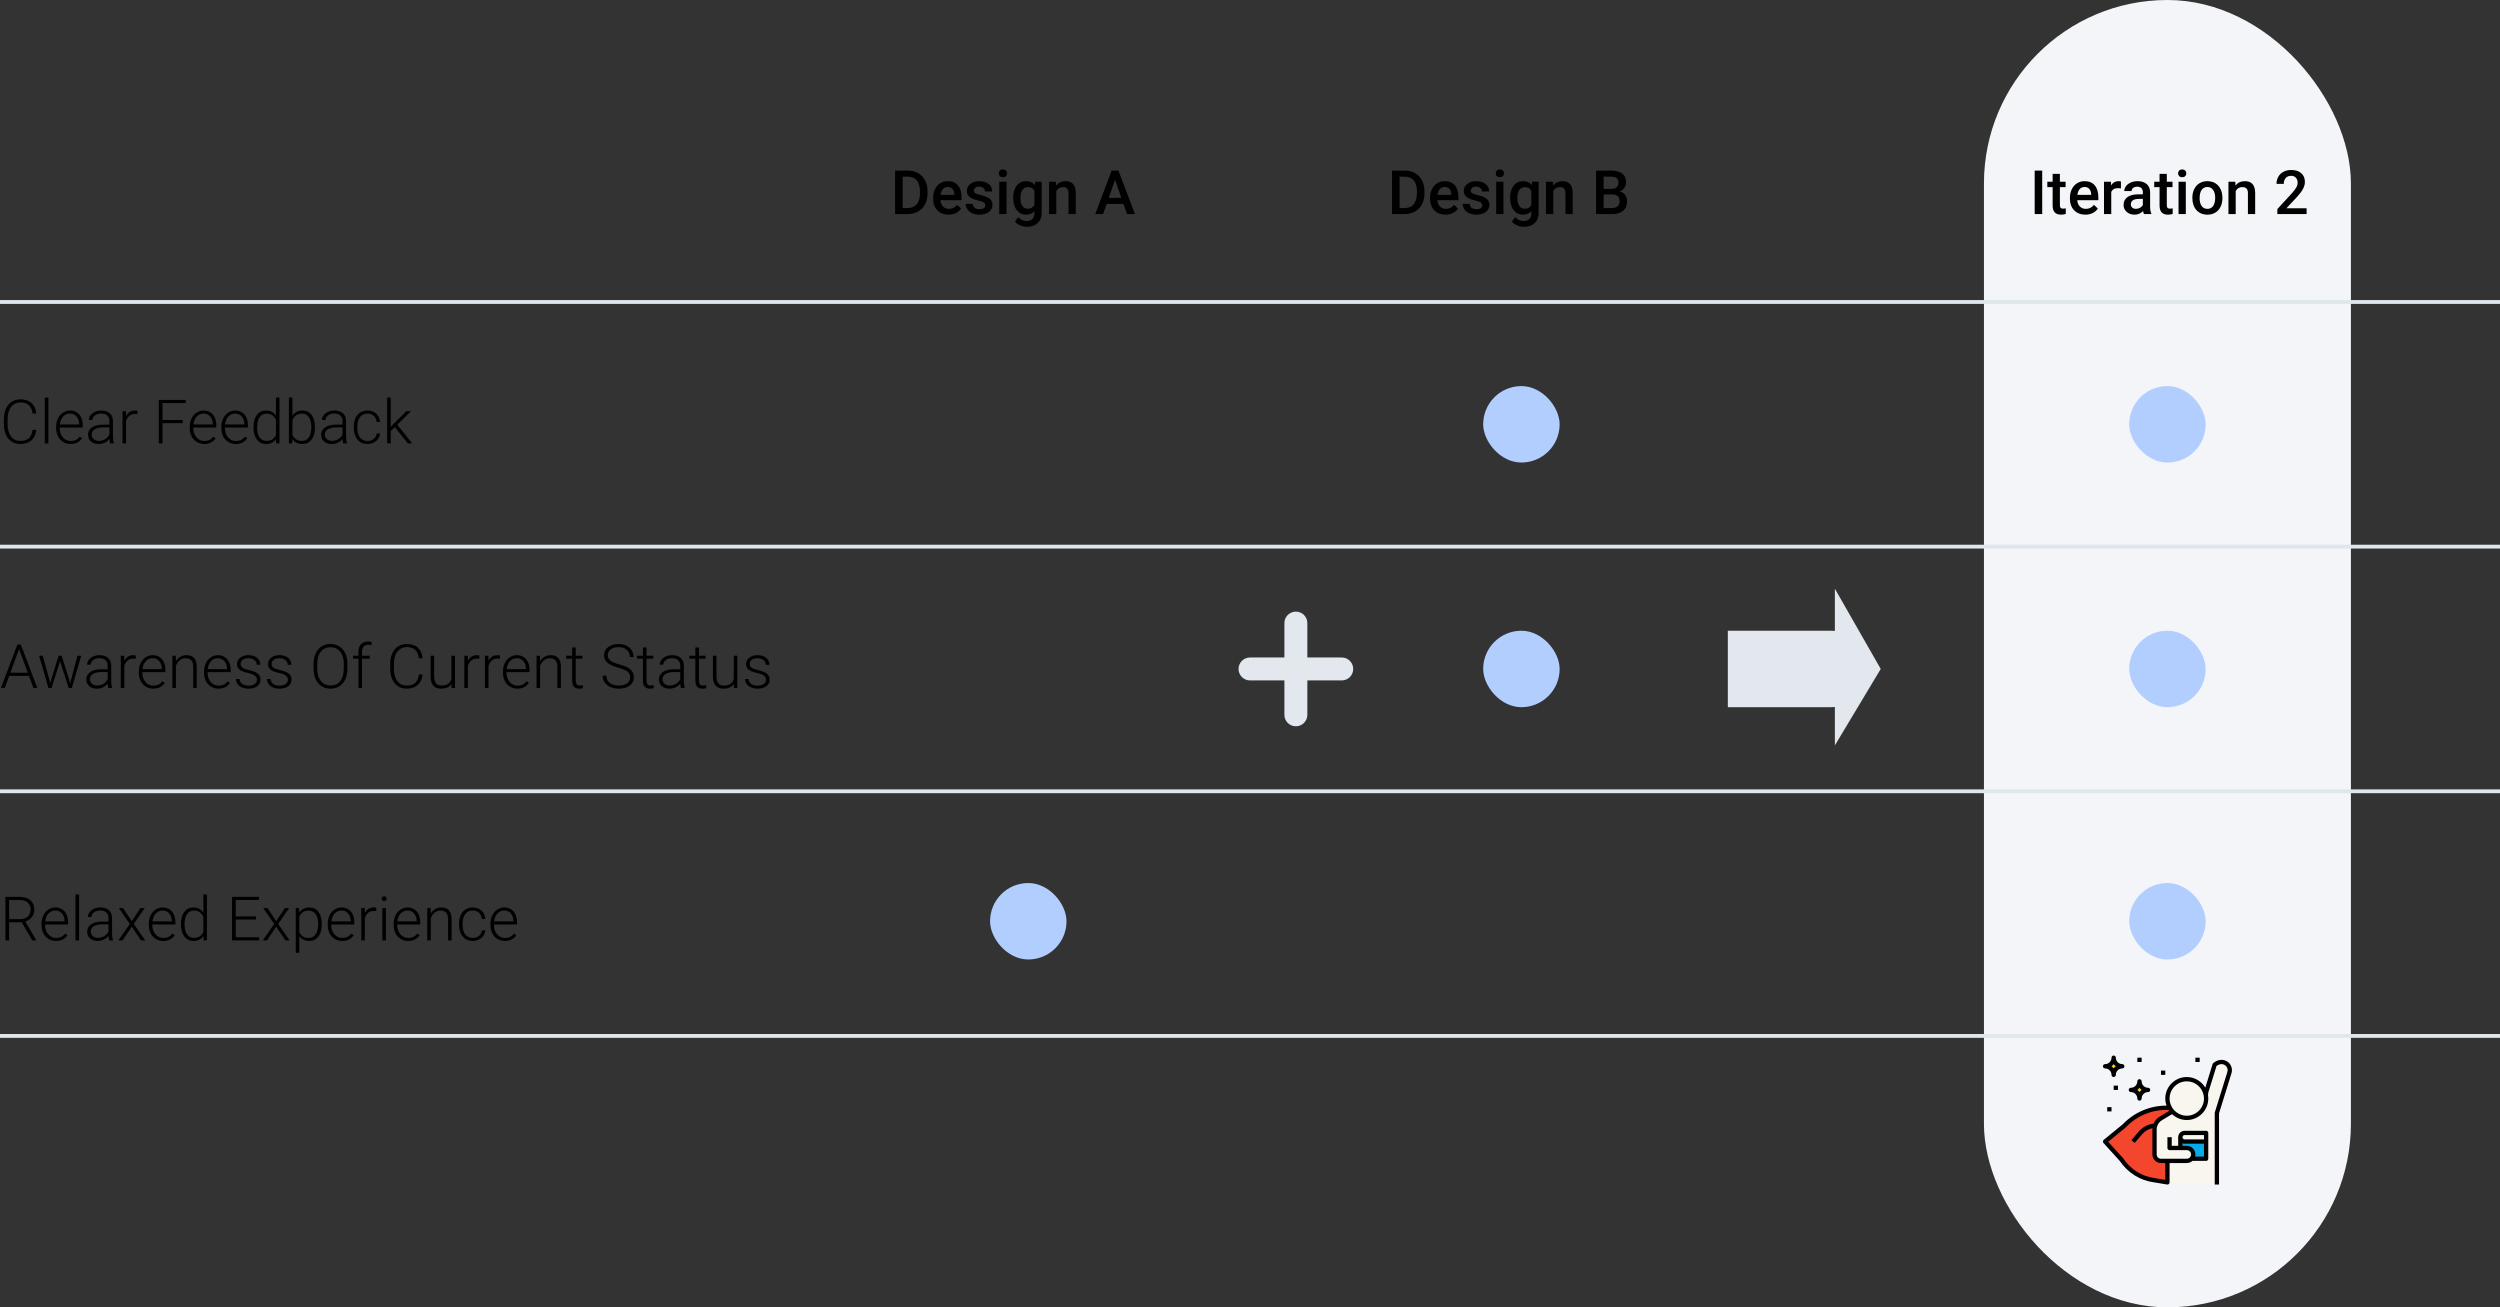 <svg width="654" height="342" viewBox="0 0 654 342" fill="none" xmlns="http://www.w3.org/2000/svg">
<rect x="0" y="0" width="654" height="342" fill="#333333" stroke="none"/>
<rect x="519" width="96" height="342" rx="48" fill="#F3F5F8"/>
<path d="M9.492 112.453C9.362 113.651 8.932 114.568 8.203 115.203C7.479 115.839 6.513 116.156 5.305 116.156C4.461 116.156 3.714 115.945 3.062 115.523C2.417 115.102 1.917 114.505 1.562 113.734C1.208 112.958 1.029 112.073 1.023 111.078V109.602C1.023 108.591 1.201 107.695 1.555 106.914C1.909 106.133 2.417 105.531 3.078 105.109C3.745 104.682 4.51 104.469 5.375 104.469C6.594 104.469 7.555 104.799 8.258 105.461C8.966 106.117 9.378 107.026 9.492 108.188H8.523C8.284 106.255 7.234 105.289 5.375 105.289C4.344 105.289 3.521 105.674 2.906 106.445C2.297 107.216 1.992 108.281 1.992 109.641V111.031C1.992 112.344 2.289 113.391 2.883 114.172C3.482 114.953 4.289 115.344 5.305 115.344C6.31 115.344 7.068 115.104 7.578 114.625C8.089 114.141 8.404 113.417 8.523 112.453H9.492ZM12.656 116H11.719V104H12.656V116ZM18.477 116.156C17.758 116.156 17.107 115.979 16.523 115.625C15.945 115.271 15.495 114.779 15.172 114.148C14.849 113.513 14.688 112.802 14.688 112.016V111.68C14.688 110.867 14.844 110.135 15.156 109.484C15.474 108.833 15.914 108.323 16.477 107.953C17.039 107.578 17.648 107.391 18.305 107.391C19.331 107.391 20.143 107.742 20.742 108.445C21.346 109.143 21.648 110.099 21.648 111.312V111.836H15.617V112.016C15.617 112.974 15.891 113.773 16.438 114.414C16.99 115.049 17.682 115.367 18.516 115.367C19.016 115.367 19.456 115.276 19.836 115.094C20.221 114.911 20.57 114.62 20.883 114.219L21.469 114.664C20.781 115.659 19.784 116.156 18.477 116.156ZM18.305 108.188C17.602 108.188 17.008 108.445 16.523 108.961C16.044 109.477 15.753 110.169 15.648 111.039H20.719V110.938C20.693 110.125 20.461 109.464 20.023 108.953C19.586 108.443 19.013 108.188 18.305 108.188ZM28.805 116C28.711 115.734 28.651 115.341 28.625 114.82C28.297 115.247 27.878 115.578 27.367 115.812C26.862 116.042 26.326 116.156 25.758 116.156C24.945 116.156 24.287 115.93 23.781 115.477C23.281 115.023 23.031 114.451 23.031 113.758C23.031 112.935 23.372 112.284 24.055 111.805C24.742 111.326 25.698 111.086 26.922 111.086H28.617V110.125C28.617 109.521 28.43 109.047 28.055 108.703C27.685 108.354 27.143 108.18 26.43 108.18C25.779 108.18 25.24 108.346 24.812 108.68C24.385 109.013 24.172 109.414 24.172 109.883L23.234 109.875C23.234 109.203 23.547 108.622 24.172 108.133C24.797 107.638 25.565 107.391 26.477 107.391C27.419 107.391 28.162 107.628 28.703 108.102C29.25 108.57 29.531 109.227 29.547 110.07V114.07C29.547 114.888 29.633 115.5 29.805 115.906V116H28.805ZM25.867 115.328C26.492 115.328 27.049 115.177 27.539 114.875C28.034 114.573 28.393 114.169 28.617 113.664V111.805H26.945C26.013 111.815 25.284 111.987 24.758 112.32C24.232 112.648 23.969 113.102 23.969 113.68C23.969 114.154 24.143 114.547 24.492 114.859C24.846 115.172 25.305 115.328 25.867 115.328ZM35.953 108.344C35.755 108.307 35.544 108.289 35.32 108.289C34.737 108.289 34.242 108.453 33.836 108.781C33.435 109.104 33.148 109.576 32.977 110.195V116H32.047V107.547H32.961L32.977 108.891C33.471 107.891 34.266 107.391 35.359 107.391C35.62 107.391 35.825 107.424 35.977 107.492L35.953 108.344ZM47.812 110.688H42.508V116H41.547V104.625H48.594V105.445H42.508V109.867H47.812V110.688ZM53.43 116.156C52.711 116.156 52.06 115.979 51.477 115.625C50.898 115.271 50.448 114.779 50.125 114.148C49.802 113.513 49.641 112.802 49.641 112.016V111.68C49.641 110.867 49.797 110.135 50.109 109.484C50.427 108.833 50.867 108.323 51.43 107.953C51.992 107.578 52.602 107.391 53.258 107.391C54.284 107.391 55.096 107.742 55.695 108.445C56.3 109.143 56.602 110.099 56.602 111.312V111.836H50.57V112.016C50.57 112.974 50.844 113.773 51.391 114.414C51.943 115.049 52.635 115.367 53.469 115.367C53.969 115.367 54.409 115.276 54.789 115.094C55.175 114.911 55.523 114.62 55.836 114.219L56.422 114.664C55.734 115.659 54.737 116.156 53.43 116.156ZM53.258 108.188C52.555 108.188 51.961 108.445 51.477 108.961C50.997 109.477 50.706 110.169 50.602 111.039H55.672V110.938C55.646 110.125 55.414 109.464 54.977 108.953C54.539 108.443 53.966 108.188 53.258 108.188ZM61.695 116.156C60.977 116.156 60.325 115.979 59.742 115.625C59.164 115.271 58.714 114.779 58.391 114.148C58.068 113.513 57.906 112.802 57.906 112.016V111.68C57.906 110.867 58.062 110.135 58.375 109.484C58.693 108.833 59.133 108.323 59.695 107.953C60.258 107.578 60.867 107.391 61.523 107.391C62.55 107.391 63.362 107.742 63.961 108.445C64.565 109.143 64.867 110.099 64.867 111.312V111.836H58.836V112.016C58.836 112.974 59.109 113.773 59.656 114.414C60.208 115.049 60.901 115.367 61.734 115.367C62.234 115.367 62.675 115.276 63.055 115.094C63.44 114.911 63.789 114.62 64.102 114.219L64.688 114.664C64 115.659 63.003 116.156 61.695 116.156ZM61.523 108.188C60.82 108.188 60.227 108.445 59.742 108.961C59.263 109.477 58.971 110.169 58.867 111.039H63.938V110.938C63.911 110.125 63.68 109.464 63.242 108.953C62.805 108.443 62.232 108.188 61.523 108.188ZM66.312 111.695C66.312 110.383 66.604 109.339 67.188 108.562C67.776 107.781 68.573 107.391 69.578 107.391C70.719 107.391 71.588 107.841 72.188 108.742V104H73.117V116H72.242L72.203 114.875C71.604 115.729 70.724 116.156 69.562 116.156C68.588 116.156 67.802 115.766 67.203 114.984C66.609 114.198 66.312 113.138 66.312 111.805V111.695ZM67.258 111.859C67.258 112.938 67.474 113.789 67.906 114.414C68.338 115.034 68.948 115.344 69.734 115.344C70.885 115.344 71.703 114.836 72.188 113.82V109.852C71.703 108.753 70.891 108.203 69.75 108.203C68.963 108.203 68.352 108.513 67.914 109.133C67.477 109.747 67.258 110.656 67.258 111.859ZM82.383 111.859C82.383 113.177 82.091 114.224 81.508 115C80.924 115.771 80.141 116.156 79.156 116.156C77.979 116.156 77.088 115.719 76.484 114.844L76.445 116H75.57V104H76.5V108.773C77.094 107.852 77.974 107.391 79.141 107.391C80.141 107.391 80.93 107.773 81.508 108.539C82.091 109.299 82.383 110.359 82.383 111.719V111.859ZM81.445 111.695C81.445 110.581 81.229 109.721 80.797 109.117C80.365 108.508 79.755 108.203 78.969 108.203C78.37 108.203 77.862 108.352 77.445 108.648C77.029 108.94 76.713 109.37 76.5 109.938V113.75C76.969 114.812 77.797 115.344 78.984 115.344C79.755 115.344 80.357 115.039 80.789 114.43C81.227 113.82 81.445 112.909 81.445 111.695ZM89.789 116C89.695 115.734 89.635 115.341 89.609 114.82C89.281 115.247 88.862 115.578 88.352 115.812C87.846 116.042 87.31 116.156 86.742 116.156C85.93 116.156 85.271 115.93 84.766 115.477C84.266 115.023 84.016 114.451 84.016 113.758C84.016 112.935 84.357 112.284 85.039 111.805C85.727 111.326 86.682 111.086 87.906 111.086H89.602V110.125C89.602 109.521 89.414 109.047 89.039 108.703C88.669 108.354 88.128 108.18 87.414 108.18C86.763 108.18 86.224 108.346 85.797 108.68C85.37 109.013 85.156 109.414 85.156 109.883L84.219 109.875C84.219 109.203 84.531 108.622 85.156 108.133C85.781 107.638 86.549 107.391 87.461 107.391C88.404 107.391 89.146 107.628 89.688 108.102C90.234 108.57 90.516 109.227 90.531 110.07V114.07C90.531 114.888 90.617 115.5 90.789 115.906V116H89.789ZM86.852 115.328C87.477 115.328 88.034 115.177 88.523 114.875C89.018 114.573 89.378 114.169 89.602 113.664V111.805H87.93C86.997 111.815 86.268 111.987 85.742 112.32C85.216 112.648 84.953 113.102 84.953 113.68C84.953 114.154 85.128 114.547 85.477 114.859C85.831 115.172 86.289 115.328 86.852 115.328ZM96.156 115.367C96.807 115.367 97.352 115.185 97.789 114.82C98.232 114.451 98.471 113.974 98.508 113.391H99.406C99.38 113.906 99.219 114.378 98.922 114.805C98.625 115.227 98.229 115.557 97.734 115.797C97.245 116.036 96.719 116.156 96.156 116.156C95.047 116.156 94.167 115.771 93.516 115C92.87 114.229 92.547 113.193 92.547 111.891V111.609C92.547 110.776 92.693 110.039 92.984 109.398C93.276 108.758 93.693 108.263 94.234 107.914C94.781 107.565 95.419 107.391 96.148 107.391C97.076 107.391 97.838 107.667 98.438 108.219C99.042 108.771 99.365 109.497 99.406 110.398H98.508C98.466 109.737 98.227 109.203 97.789 108.797C97.357 108.391 96.81 108.188 96.148 108.188C95.305 108.188 94.648 108.492 94.18 109.102C93.716 109.711 93.484 110.565 93.484 111.664V111.938C93.484 113.016 93.716 113.857 94.18 114.461C94.648 115.065 95.307 115.367 96.156 115.367ZM103.289 111.742L102.219 112.773V116H101.281V104H102.219V111.68L103.102 110.727L106.336 107.547H107.516L103.93 111.109L107.828 116H106.711L103.289 111.742Z" fill="black"/>
<path d="M7.578 176.812H2.414L1.242 180H0.234L4.539 168.625H5.453L9.758 180H8.758L7.578 176.812ZM2.711 175.992H7.273L4.992 169.797L2.711 175.992ZM12.977 178.055L13.117 178.781L13.305 178.016L15.336 171.547H16.133L18.141 177.961L18.359 178.852L18.539 178.031L20.273 171.547H21.242L18.781 180H17.984L15.812 173.297L15.711 172.836L15.609 173.305L13.477 180H12.68L10.227 171.547H11.188L12.977 178.055ZM28.352 180C28.258 179.734 28.198 179.341 28.172 178.82C27.844 179.247 27.424 179.578 26.914 179.812C26.409 180.042 25.872 180.156 25.305 180.156C24.492 180.156 23.833 179.93 23.328 179.477C22.828 179.023 22.578 178.451 22.578 177.758C22.578 176.935 22.919 176.284 23.602 175.805C24.289 175.326 25.245 175.086 26.469 175.086H28.164V174.125C28.164 173.521 27.977 173.047 27.602 172.703C27.232 172.354 26.69 172.18 25.977 172.18C25.326 172.18 24.787 172.346 24.359 172.68C23.932 173.013 23.719 173.414 23.719 173.883L22.781 173.875C22.781 173.203 23.094 172.622 23.719 172.133C24.344 171.638 25.112 171.391 26.023 171.391C26.966 171.391 27.708 171.628 28.25 172.102C28.797 172.57 29.078 173.227 29.094 174.07V178.07C29.094 178.888 29.18 179.5 29.352 179.906V180H28.352ZM25.414 179.328C26.039 179.328 26.596 179.177 27.086 178.875C27.581 178.573 27.94 178.169 28.164 177.664V175.805H26.492C25.56 175.815 24.831 175.987 24.305 176.32C23.779 176.648 23.516 177.102 23.516 177.68C23.516 178.154 23.69 178.547 24.039 178.859C24.393 179.172 24.852 179.328 25.414 179.328ZM35.5 172.344C35.302 172.307 35.091 172.289 34.867 172.289C34.284 172.289 33.789 172.453 33.383 172.781C32.982 173.104 32.695 173.576 32.523 174.195V180H31.594V171.547H32.508L32.523 172.891C33.018 171.891 33.812 171.391 34.906 171.391C35.167 171.391 35.372 171.424 35.523 171.492L35.5 172.344ZM40.102 180.156C39.383 180.156 38.732 179.979 38.148 179.625C37.57 179.271 37.12 178.779 36.797 178.148C36.474 177.513 36.312 176.802 36.312 176.016V175.68C36.312 174.867 36.469 174.135 36.781 173.484C37.099 172.833 37.539 172.323 38.102 171.953C38.664 171.578 39.273 171.391 39.93 171.391C40.956 171.391 41.768 171.742 42.367 172.445C42.971 173.143 43.273 174.099 43.273 175.312V175.836H37.242V176.016C37.242 176.974 37.516 177.773 38.062 178.414C38.615 179.049 39.307 179.367 40.141 179.367C40.641 179.367 41.081 179.276 41.461 179.094C41.846 178.911 42.195 178.62 42.508 178.219L43.094 178.664C42.406 179.659 41.409 180.156 40.102 180.156ZM39.93 172.188C39.227 172.188 38.633 172.445 38.148 172.961C37.669 173.477 37.378 174.169 37.273 175.039H42.344V174.938C42.318 174.125 42.086 173.464 41.648 172.953C41.211 172.443 40.638 172.188 39.93 172.188ZM45.984 171.547L46.016 172.992C46.333 172.471 46.729 172.076 47.203 171.805C47.677 171.529 48.2 171.391 48.773 171.391C49.68 171.391 50.354 171.646 50.797 172.156C51.24 172.667 51.464 173.432 51.469 174.453V180H50.539V174.445C50.534 173.69 50.372 173.128 50.055 172.758C49.742 172.388 49.24 172.203 48.547 172.203C47.969 172.203 47.456 172.385 47.008 172.75C46.565 173.109 46.237 173.596 46.023 174.211V180H45.094V171.547H45.984ZM57.164 180.156C56.445 180.156 55.794 179.979 55.211 179.625C54.633 179.271 54.182 178.779 53.859 178.148C53.536 177.513 53.375 176.802 53.375 176.016V175.68C53.375 174.867 53.531 174.135 53.844 173.484C54.161 172.833 54.602 172.323 55.164 171.953C55.727 171.578 56.336 171.391 56.992 171.391C58.018 171.391 58.831 171.742 59.43 172.445C60.034 173.143 60.336 174.099 60.336 175.312V175.836H54.305V176.016C54.305 176.974 54.578 177.773 55.125 178.414C55.677 179.049 56.37 179.367 57.203 179.367C57.703 179.367 58.143 179.276 58.523 179.094C58.909 178.911 59.258 178.62 59.57 178.219L60.156 178.664C59.469 179.659 58.471 180.156 57.164 180.156ZM56.992 172.188C56.289 172.188 55.695 172.445 55.211 172.961C54.732 173.477 54.44 174.169 54.336 175.039H59.406V174.938C59.38 174.125 59.148 173.464 58.711 172.953C58.273 172.443 57.7 172.188 56.992 172.188ZM67.219 177.852C67.219 177.388 67.031 177.016 66.656 176.734C66.287 176.453 65.727 176.234 64.977 176.078C64.227 175.917 63.643 175.734 63.227 175.531C62.815 175.323 62.508 175.07 62.305 174.773C62.107 174.477 62.008 174.117 62.008 173.695C62.008 173.029 62.286 172.479 62.844 172.047C63.401 171.609 64.115 171.391 64.984 171.391C65.927 171.391 66.682 171.625 67.25 172.094C67.823 172.557 68.109 173.164 68.109 173.914H67.172C67.172 173.419 66.963 173.008 66.547 172.68C66.135 172.352 65.615 172.188 64.984 172.188C64.37 172.188 63.875 172.326 63.5 172.602C63.13 172.872 62.945 173.227 62.945 173.664C62.945 174.086 63.099 174.414 63.406 174.648C63.719 174.878 64.284 175.089 65.102 175.281C65.924 175.474 66.539 175.68 66.945 175.898C67.357 176.117 67.662 176.38 67.859 176.688C68.057 176.995 68.156 177.367 68.156 177.805C68.156 178.518 67.867 179.089 67.289 179.516C66.716 179.943 65.966 180.156 65.039 180.156C64.055 180.156 63.255 179.919 62.641 179.445C62.031 178.966 61.727 178.362 61.727 177.633H62.664C62.7 178.18 62.93 178.607 63.352 178.914C63.779 179.216 64.341 179.367 65.039 179.367C65.69 179.367 66.216 179.224 66.617 178.938C67.018 178.651 67.219 178.289 67.219 177.852ZM75.328 177.852C75.328 177.388 75.141 177.016 74.766 176.734C74.396 176.453 73.836 176.234 73.086 176.078C72.336 175.917 71.753 175.734 71.336 175.531C70.924 175.323 70.617 175.07 70.414 174.773C70.216 174.477 70.117 174.117 70.117 173.695C70.117 173.029 70.396 172.479 70.953 172.047C71.51 171.609 72.224 171.391 73.094 171.391C74.037 171.391 74.792 171.625 75.359 172.094C75.932 172.557 76.219 173.164 76.219 173.914H75.281C75.281 173.419 75.073 173.008 74.656 172.68C74.245 172.352 73.724 172.188 73.094 172.188C72.479 172.188 71.984 172.326 71.609 172.602C71.24 172.872 71.055 173.227 71.055 173.664C71.055 174.086 71.208 174.414 71.516 174.648C71.828 174.878 72.393 175.089 73.211 175.281C74.034 175.474 74.648 175.68 75.055 175.898C75.466 176.117 75.771 176.38 75.969 176.688C76.167 176.995 76.266 177.367 76.266 177.805C76.266 178.518 75.977 179.089 75.398 179.516C74.826 179.943 74.076 180.156 73.148 180.156C72.164 180.156 71.365 179.919 70.75 179.445C70.141 178.966 69.836 178.362 69.836 177.633H70.773C70.81 178.18 71.039 178.607 71.461 178.914C71.888 179.216 72.451 179.367 73.148 179.367C73.799 179.367 74.326 179.224 74.727 178.938C75.128 178.651 75.328 178.289 75.328 177.852ZM90.891 174.93C90.891 175.977 90.708 176.896 90.344 177.688C89.984 178.479 89.469 179.089 88.797 179.516C88.125 179.943 87.349 180.156 86.469 180.156C85.141 180.156 84.068 179.682 83.25 178.734C82.432 177.781 82.023 176.497 82.023 174.883V173.711C82.023 172.674 82.206 171.758 82.57 170.961C82.94 170.159 83.461 169.544 84.133 169.117C84.805 168.685 85.578 168.469 86.453 168.469C87.328 168.469 88.099 168.68 88.766 169.102C89.438 169.523 89.956 170.12 90.32 170.891C90.685 171.661 90.875 172.555 90.891 173.57V174.93ZM89.93 173.695C89.93 172.326 89.62 171.253 89 170.477C88.38 169.701 87.531 169.312 86.453 169.312C85.396 169.312 84.552 169.703 83.922 170.484C83.297 171.26 82.984 172.346 82.984 173.742V174.93C82.984 176.279 83.297 177.349 83.922 178.141C84.547 178.927 85.396 179.32 86.469 179.32C87.557 179.32 88.406 178.932 89.016 178.156C89.625 177.375 89.93 176.289 89.93 174.898V173.695ZM93.766 180V172.312H92.367V171.547H93.766V170.523C93.766 169.659 93.984 168.995 94.422 168.531C94.865 168.068 95.479 167.836 96.266 167.836C96.62 167.836 96.951 167.88 97.258 167.969L97.188 168.75C96.927 168.688 96.643 168.656 96.336 168.656C95.82 168.656 95.419 168.818 95.133 169.141C94.846 169.458 94.703 169.911 94.703 170.5V171.547H96.719V172.312H94.703V180H93.766ZM110.555 176.453C110.424 177.651 109.995 178.568 109.266 179.203C108.542 179.839 107.576 180.156 106.367 180.156C105.523 180.156 104.776 179.945 104.125 179.523C103.479 179.102 102.979 178.505 102.625 177.734C102.271 176.958 102.091 176.073 102.086 175.078V173.602C102.086 172.591 102.263 171.695 102.617 170.914C102.971 170.133 103.479 169.531 104.141 169.109C104.807 168.682 105.573 168.469 106.438 168.469C107.656 168.469 108.617 168.799 109.32 169.461C110.029 170.117 110.44 171.026 110.555 172.188H109.586C109.346 170.255 108.297 169.289 106.438 169.289C105.406 169.289 104.583 169.674 103.969 170.445C103.359 171.216 103.055 172.281 103.055 173.641V175.031C103.055 176.344 103.352 177.391 103.945 178.172C104.544 178.953 105.352 179.344 106.367 179.344C107.372 179.344 108.13 179.104 108.641 178.625C109.151 178.141 109.466 177.417 109.586 176.453H110.555ZM118.109 178.93C117.547 179.747 116.648 180.156 115.414 180.156C114.513 180.156 113.828 179.896 113.359 179.375C112.891 178.849 112.651 178.073 112.641 177.047V171.547H113.57V176.93C113.57 178.539 114.221 179.344 115.523 179.344C116.878 179.344 117.734 178.784 118.094 177.664V171.547H119.031V180H118.125L118.109 178.93ZM125.375 172.344C125.177 172.307 124.966 172.289 124.742 172.289C124.159 172.289 123.664 172.453 123.258 172.781C122.857 173.104 122.57 173.576 122.398 174.195V180H121.469V171.547H122.383L122.398 172.891C122.893 171.891 123.688 171.391 124.781 171.391C125.042 171.391 125.247 171.424 125.398 171.492L125.375 172.344ZM130.766 172.344C130.568 172.307 130.357 172.289 130.133 172.289C129.549 172.289 129.055 172.453 128.648 172.781C128.247 173.104 127.961 173.576 127.789 174.195V180H126.859V171.547H127.773L127.789 172.891C128.284 171.891 129.078 171.391 130.172 171.391C130.432 171.391 130.638 171.424 130.789 171.492L130.766 172.344ZM135.367 180.156C134.648 180.156 133.997 179.979 133.414 179.625C132.836 179.271 132.385 178.779 132.062 178.148C131.74 177.513 131.578 176.802 131.578 176.016V175.68C131.578 174.867 131.734 174.135 132.047 173.484C132.365 172.833 132.805 172.323 133.367 171.953C133.93 171.578 134.539 171.391 135.195 171.391C136.221 171.391 137.034 171.742 137.633 172.445C138.237 173.143 138.539 174.099 138.539 175.312V175.836H132.508V176.016C132.508 176.974 132.781 177.773 133.328 178.414C133.88 179.049 134.573 179.367 135.406 179.367C135.906 179.367 136.346 179.276 136.727 179.094C137.112 178.911 137.461 178.62 137.773 178.219L138.359 178.664C137.672 179.659 136.674 180.156 135.367 180.156ZM135.195 172.188C134.492 172.188 133.898 172.445 133.414 172.961C132.935 173.477 132.643 174.169 132.539 175.039H137.609V174.938C137.583 174.125 137.352 173.464 136.914 172.953C136.477 172.443 135.904 172.188 135.195 172.188ZM141.25 171.547L141.281 172.992C141.599 172.471 141.995 172.076 142.469 171.805C142.943 171.529 143.466 171.391 144.039 171.391C144.945 171.391 145.62 171.646 146.062 172.156C146.505 172.667 146.729 173.432 146.734 174.453V180H145.805V174.445C145.799 173.69 145.638 173.128 145.32 172.758C145.008 172.388 144.505 172.203 143.812 172.203C143.234 172.203 142.721 172.385 142.273 172.75C141.831 173.109 141.503 173.596 141.289 174.211V180H140.359V171.547H141.25ZM150.609 169.383V171.547H152.359V172.312H150.609V177.945C150.609 178.414 150.693 178.763 150.859 178.992C151.031 179.221 151.315 179.336 151.711 179.336C151.867 179.336 152.12 179.31 152.469 179.258L152.508 180.023C152.263 180.112 151.93 180.156 151.508 180.156C150.867 180.156 150.401 179.971 150.109 179.602C149.818 179.227 149.672 178.677 149.672 177.953V172.312H148.117V171.547H149.672V169.383H150.609ZM164.844 177.203C164.844 176.573 164.622 176.076 164.18 175.711C163.737 175.341 162.927 174.992 161.75 174.664C160.573 174.331 159.714 173.969 159.172 173.578C158.401 173.026 158.016 172.302 158.016 171.406C158.016 170.536 158.372 169.831 159.086 169.289C159.805 168.742 160.721 168.469 161.836 168.469C162.591 168.469 163.266 168.615 163.859 168.906C164.458 169.198 164.922 169.604 165.25 170.125C165.578 170.646 165.742 171.227 165.742 171.867H164.773C164.773 171.091 164.508 170.469 163.977 170C163.445 169.526 162.732 169.289 161.836 169.289C160.966 169.289 160.273 169.484 159.758 169.875C159.242 170.26 158.984 170.766 158.984 171.391C158.984 171.969 159.216 172.44 159.68 172.805C160.143 173.169 160.885 173.492 161.906 173.773C162.927 174.049 163.701 174.339 164.227 174.641C164.753 174.938 165.148 175.294 165.414 175.711C165.68 176.128 165.812 176.62 165.812 177.188C165.812 178.083 165.453 178.802 164.734 179.344C164.021 179.885 163.078 180.156 161.906 180.156C161.104 180.156 160.367 180.013 159.695 179.727C159.029 179.44 158.521 179.039 158.172 178.523C157.828 178.008 157.656 177.417 157.656 176.75H158.617C158.617 177.552 158.917 178.185 159.516 178.648C160.115 179.112 160.911 179.344 161.906 179.344C162.792 179.344 163.503 179.148 164.039 178.758C164.576 178.367 164.844 177.849 164.844 177.203ZM169.125 169.383V171.547H170.875V172.312H169.125V177.945C169.125 178.414 169.208 178.763 169.375 178.992C169.547 179.221 169.831 179.336 170.227 179.336C170.383 179.336 170.635 179.31 170.984 179.258L171.023 180.023C170.779 180.112 170.445 180.156 170.023 180.156C169.383 180.156 168.917 179.971 168.625 179.602C168.333 179.227 168.188 178.677 168.188 177.953V172.312H166.633V171.547H168.188V169.383H169.125ZM178.148 180C178.055 179.734 177.995 179.341 177.969 178.82C177.641 179.247 177.221 179.578 176.711 179.812C176.206 180.042 175.669 180.156 175.102 180.156C174.289 180.156 173.63 179.93 173.125 179.477C172.625 179.023 172.375 178.451 172.375 177.758C172.375 176.935 172.716 176.284 173.398 175.805C174.086 175.326 175.042 175.086 176.266 175.086H177.961V174.125C177.961 173.521 177.773 173.047 177.398 172.703C177.029 172.354 176.487 172.18 175.773 172.18C175.122 172.18 174.583 172.346 174.156 172.68C173.729 173.013 173.516 173.414 173.516 173.883L172.578 173.875C172.578 173.203 172.891 172.622 173.516 172.133C174.141 171.638 174.909 171.391 175.82 171.391C176.763 171.391 177.505 171.628 178.047 172.102C178.594 172.57 178.875 173.227 178.891 174.07V178.07C178.891 178.888 178.977 179.5 179.148 179.906V180H178.148ZM175.211 179.328C175.836 179.328 176.393 179.177 176.883 178.875C177.378 178.573 177.737 178.169 177.961 177.664V175.805H176.289C175.357 175.815 174.628 175.987 174.102 176.32C173.576 176.648 173.312 177.102 173.312 177.68C173.312 178.154 173.487 178.547 173.836 178.859C174.19 179.172 174.648 179.328 175.211 179.328ZM182.844 169.383V171.547H184.594V172.312H182.844V177.945C182.844 178.414 182.927 178.763 183.094 178.992C183.266 179.221 183.549 179.336 183.945 179.336C184.102 179.336 184.354 179.31 184.703 179.258L184.742 180.023C184.497 180.112 184.164 180.156 183.742 180.156C183.102 180.156 182.635 179.971 182.344 179.602C182.052 179.227 181.906 178.677 181.906 177.953V172.312H180.352V171.547H181.906V169.383H182.844ZM191.969 178.93C191.406 179.747 190.508 180.156 189.273 180.156C188.372 180.156 187.688 179.896 187.219 179.375C186.75 178.849 186.51 178.073 186.5 177.047V171.547H187.43V176.93C187.43 178.539 188.081 179.344 189.383 179.344C190.737 179.344 191.594 178.784 191.953 177.664V171.547H192.891V180H191.984L191.969 178.93ZM200.391 177.852C200.391 177.388 200.203 177.016 199.828 176.734C199.458 176.453 198.898 176.234 198.148 176.078C197.398 175.917 196.815 175.734 196.398 175.531C195.987 175.323 195.68 175.07 195.477 174.773C195.279 174.477 195.18 174.117 195.18 173.695C195.18 173.029 195.458 172.479 196.016 172.047C196.573 171.609 197.286 171.391 198.156 171.391C199.099 171.391 199.854 171.625 200.422 172.094C200.995 172.557 201.281 173.164 201.281 173.914H200.344C200.344 173.419 200.135 173.008 199.719 172.68C199.307 172.352 198.786 172.188 198.156 172.188C197.542 172.188 197.047 172.326 196.672 172.602C196.302 172.872 196.117 173.227 196.117 173.664C196.117 174.086 196.271 174.414 196.578 174.648C196.891 174.878 197.456 175.089 198.273 175.281C199.096 175.474 199.711 175.68 200.117 175.898C200.529 176.117 200.833 176.38 201.031 176.688C201.229 176.995 201.328 177.367 201.328 177.805C201.328 178.518 201.039 179.089 200.461 179.516C199.888 179.943 199.138 180.156 198.211 180.156C197.227 180.156 196.427 179.919 195.812 179.445C195.203 178.966 194.898 178.362 194.898 177.633H195.836C195.872 178.18 196.102 178.607 196.523 178.914C196.951 179.216 197.513 179.367 198.211 179.367C198.862 179.367 199.388 179.224 199.789 178.938C200.19 178.651 200.391 178.289 200.391 177.852Z" fill="black"/>
<path d="M5.688 241.266H2.383V246H1.414V234.625H5.109C6.323 234.625 7.271 234.919 7.953 235.508C8.635 236.096 8.977 236.919 8.977 237.977C8.977 238.706 8.763 239.349 8.336 239.906C7.909 240.464 7.336 240.849 6.617 241.062L9.461 245.898V246H8.438L5.688 241.266ZM2.383 240.445H5.328C6.135 240.445 6.784 240.216 7.273 239.758C7.763 239.299 8.008 238.706 8.008 237.977C8.008 237.174 7.753 236.552 7.242 236.109C6.732 235.667 6.016 235.445 5.094 235.445H2.383V240.445ZM14.648 246.156C13.93 246.156 13.279 245.979 12.695 245.625C12.117 245.271 11.667 244.779 11.344 244.148C11.021 243.513 10.859 242.802 10.859 242.016V241.68C10.859 240.867 11.016 240.135 11.328 239.484C11.646 238.833 12.086 238.323 12.648 237.953C13.211 237.578 13.82 237.391 14.477 237.391C15.503 237.391 16.315 237.742 16.914 238.445C17.518 239.143 17.82 240.099 17.82 241.312V241.836H11.789V242.016C11.789 242.974 12.062 243.773 12.609 244.414C13.162 245.049 13.854 245.367 14.688 245.367C15.188 245.367 15.628 245.276 16.008 245.094C16.393 244.911 16.742 244.62 17.055 244.219L17.641 244.664C16.953 245.659 15.956 246.156 14.648 246.156ZM14.477 238.188C13.773 238.188 13.18 238.445 12.695 238.961C12.216 239.477 11.925 240.169 11.82 241.039H16.891V240.938C16.865 240.125 16.633 239.464 16.195 238.953C15.758 238.443 15.185 238.188 14.477 238.188ZM20.688 246H19.75V234H20.688V246ZM28.57 246C28.477 245.734 28.417 245.341 28.391 244.82C28.062 245.247 27.643 245.578 27.133 245.812C26.628 246.042 26.091 246.156 25.523 246.156C24.711 246.156 24.052 245.93 23.547 245.477C23.047 245.023 22.797 244.451 22.797 243.758C22.797 242.935 23.138 242.284 23.82 241.805C24.508 241.326 25.463 241.086 26.688 241.086H28.383V240.125C28.383 239.521 28.195 239.047 27.82 238.703C27.451 238.354 26.909 238.18 26.195 238.18C25.544 238.18 25.005 238.346 24.578 238.68C24.151 239.013 23.938 239.414 23.938 239.883L23 239.875C23 239.203 23.312 238.622 23.938 238.133C24.562 237.638 25.331 237.391 26.242 237.391C27.185 237.391 27.927 237.628 28.469 238.102C29.016 238.57 29.297 239.227 29.312 240.07V244.07C29.312 244.888 29.398 245.5 29.57 245.906V246H28.57ZM25.633 245.328C26.258 245.328 26.815 245.177 27.305 244.875C27.799 244.573 28.159 244.169 28.383 243.664V241.805H26.711C25.779 241.815 25.049 241.987 24.523 242.32C23.997 242.648 23.734 243.102 23.734 243.68C23.734 244.154 23.909 244.547 24.258 244.859C24.612 245.172 25.07 245.328 25.633 245.328ZM34.469 240.977L36.75 237.547H37.859L34.992 241.695L37.984 246H36.883L34.477 242.422L32.07 246H30.969L33.953 241.695L31.086 237.547H32.188L34.469 240.977ZM42.711 246.156C41.992 246.156 41.341 245.979 40.758 245.625C40.18 245.271 39.729 244.779 39.406 244.148C39.083 243.513 38.922 242.802 38.922 242.016V241.68C38.922 240.867 39.078 240.135 39.391 239.484C39.708 238.833 40.148 238.323 40.711 237.953C41.273 237.578 41.883 237.391 42.539 237.391C43.565 237.391 44.378 237.742 44.977 238.445C45.581 239.143 45.883 240.099 45.883 241.312V241.836H39.852V242.016C39.852 242.974 40.125 243.773 40.672 244.414C41.224 245.049 41.917 245.367 42.75 245.367C43.25 245.367 43.69 245.276 44.07 245.094C44.456 244.911 44.805 244.62 45.117 244.219L45.703 244.664C45.016 245.659 44.018 246.156 42.711 246.156ZM42.539 238.188C41.836 238.188 41.242 238.445 40.758 238.961C40.279 239.477 39.987 240.169 39.883 241.039H44.953V240.938C44.927 240.125 44.695 239.464 44.258 238.953C43.82 238.443 43.247 238.188 42.539 238.188ZM47.328 241.695C47.328 240.383 47.62 239.339 48.203 238.562C48.792 237.781 49.589 237.391 50.594 237.391C51.734 237.391 52.604 237.841 53.203 238.742V234H54.133V246H53.258L53.219 244.875C52.62 245.729 51.74 246.156 50.578 246.156C49.604 246.156 48.818 245.766 48.219 244.984C47.625 244.198 47.328 243.138 47.328 241.805V241.695ZM48.273 241.859C48.273 242.938 48.49 243.789 48.922 244.414C49.354 245.034 49.964 245.344 50.75 245.344C51.901 245.344 52.719 244.836 53.203 243.82V239.852C52.719 238.753 51.906 238.203 50.766 238.203C49.979 238.203 49.367 238.513 48.93 239.133C48.492 239.747 48.273 240.656 48.273 241.859ZM66.984 240.547H61.664V245.188H67.781V246H60.703V234.625H67.742V235.445H61.664V239.734H66.984V240.547ZM72.25 240.977L74.531 237.547H75.641L72.773 241.695L75.766 246H74.664L72.258 242.422L69.852 246H68.75L71.734 241.695L68.867 237.547H69.969L72.25 240.977ZM84.172 241.859C84.172 243.177 83.88 244.224 83.297 245C82.713 245.771 81.932 246.156 80.953 246.156C79.797 246.156 78.912 245.75 78.297 244.938V249.25H77.367V237.547H78.234L78.281 238.742C78.891 237.841 79.773 237.391 80.93 237.391C81.94 237.391 82.732 237.773 83.305 238.539C83.883 239.305 84.172 240.367 84.172 241.727V241.859ZM83.234 241.695C83.234 240.617 83.013 239.766 82.57 239.141C82.128 238.516 81.51 238.203 80.719 238.203C80.146 238.203 79.654 238.341 79.242 238.617C78.831 238.893 78.516 239.294 78.297 239.82V243.875C78.521 244.359 78.841 244.729 79.258 244.984C79.674 245.24 80.167 245.367 80.734 245.367C81.521 245.367 82.133 245.055 82.57 244.43C83.013 243.799 83.234 242.888 83.234 241.695ZM89.523 246.156C88.805 246.156 88.154 245.979 87.57 245.625C86.992 245.271 86.542 244.779 86.219 244.148C85.896 243.513 85.734 242.802 85.734 242.016V241.68C85.734 240.867 85.891 240.135 86.203 239.484C86.521 238.833 86.961 238.323 87.523 237.953C88.086 237.578 88.695 237.391 89.352 237.391C90.378 237.391 91.19 237.742 91.789 238.445C92.393 239.143 92.695 240.099 92.695 241.312V241.836H86.664V242.016C86.664 242.974 86.938 243.773 87.484 244.414C88.037 245.049 88.729 245.367 89.562 245.367C90.062 245.367 90.503 245.276 90.883 245.094C91.268 244.911 91.617 244.62 91.93 244.219L92.516 244.664C91.828 245.659 90.831 246.156 89.523 246.156ZM89.352 238.188C88.648 238.188 88.055 238.445 87.57 238.961C87.091 239.477 86.799 240.169 86.695 241.039H91.766V240.938C91.74 240.125 91.508 239.464 91.07 238.953C90.633 238.443 90.06 238.188 89.352 238.188ZM98.422 238.344C98.224 238.307 98.013 238.289 97.789 238.289C97.206 238.289 96.711 238.453 96.305 238.781C95.904 239.104 95.617 239.576 95.445 240.195V246H94.516V237.547H95.43L95.445 238.891C95.94 237.891 96.734 237.391 97.828 237.391C98.088 237.391 98.294 237.424 98.445 237.492L98.422 238.344ZM100.953 246H100.016V237.547H100.953V246ZM99.852 235.102C99.852 234.924 99.909 234.776 100.023 234.656C100.138 234.531 100.294 234.469 100.492 234.469C100.69 234.469 100.846 234.531 100.961 234.656C101.081 234.776 101.141 234.924 101.141 235.102C101.141 235.279 101.081 235.427 100.961 235.547C100.846 235.667 100.69 235.727 100.492 235.727C100.294 235.727 100.138 235.667 100.023 235.547C99.909 235.427 99.852 235.279 99.852 235.102ZM106.773 246.156C106.055 246.156 105.404 245.979 104.82 245.625C104.242 245.271 103.792 244.779 103.469 244.148C103.146 243.513 102.984 242.802 102.984 242.016V241.68C102.984 240.867 103.141 240.135 103.453 239.484C103.771 238.833 104.211 238.323 104.773 237.953C105.336 237.578 105.945 237.391 106.602 237.391C107.628 237.391 108.44 237.742 109.039 238.445C109.643 239.143 109.945 240.099 109.945 241.312V241.836H103.914V242.016C103.914 242.974 104.188 243.773 104.734 244.414C105.286 245.049 105.979 245.367 106.812 245.367C107.312 245.367 107.753 245.276 108.133 245.094C108.518 244.911 108.867 244.62 109.18 244.219L109.766 244.664C109.078 245.659 108.081 246.156 106.773 246.156ZM106.602 238.188C105.898 238.188 105.305 238.445 104.82 238.961C104.341 239.477 104.049 240.169 103.945 241.039H109.016V240.938C108.99 240.125 108.758 239.464 108.32 238.953C107.883 238.443 107.31 238.188 106.602 238.188ZM112.656 237.547L112.688 238.992C113.005 238.471 113.401 238.076 113.875 237.805C114.349 237.529 114.872 237.391 115.445 237.391C116.352 237.391 117.026 237.646 117.469 238.156C117.911 238.667 118.135 239.432 118.141 240.453V246H117.211V240.445C117.206 239.69 117.044 239.128 116.727 238.758C116.414 238.388 115.911 238.203 115.219 238.203C114.641 238.203 114.128 238.385 113.68 238.75C113.237 239.109 112.909 239.596 112.695 240.211V246H111.766V237.547H112.656ZM123.688 245.367C124.339 245.367 124.883 245.185 125.32 244.82C125.763 244.451 126.003 243.974 126.039 243.391H126.938C126.911 243.906 126.75 244.378 126.453 244.805C126.156 245.227 125.76 245.557 125.266 245.797C124.776 246.036 124.25 246.156 123.688 246.156C122.578 246.156 121.698 245.771 121.047 245C120.401 244.229 120.078 243.193 120.078 241.891V241.609C120.078 240.776 120.224 240.039 120.516 239.398C120.807 238.758 121.224 238.263 121.766 237.914C122.312 237.565 122.951 237.391 123.68 237.391C124.607 237.391 125.37 237.667 125.969 238.219C126.573 238.771 126.896 239.497 126.938 240.398H126.039C125.997 239.737 125.758 239.203 125.32 238.797C124.888 238.391 124.341 238.188 123.68 238.188C122.836 238.188 122.18 238.492 121.711 239.102C121.247 239.711 121.016 240.565 121.016 241.664V241.938C121.016 243.016 121.247 243.857 121.711 244.461C122.18 245.065 122.839 245.367 123.688 245.367ZM132.086 246.156C131.367 246.156 130.716 245.979 130.133 245.625C129.555 245.271 129.104 244.779 128.781 244.148C128.458 243.513 128.297 242.802 128.297 242.016V241.68C128.297 240.867 128.453 240.135 128.766 239.484C129.083 238.833 129.523 238.323 130.086 237.953C130.648 237.578 131.258 237.391 131.914 237.391C132.94 237.391 133.753 237.742 134.352 238.445C134.956 239.143 135.258 240.099 135.258 241.312V241.836H129.227V242.016C129.227 242.974 129.5 243.773 130.047 244.414C130.599 245.049 131.292 245.367 132.125 245.367C132.625 245.367 133.065 245.276 133.445 245.094C133.831 244.911 134.18 244.62 134.492 244.219L135.078 244.664C134.391 245.659 133.393 246.156 132.086 246.156ZM131.914 238.188C131.211 238.188 130.617 238.445 130.133 238.961C129.654 239.477 129.362 240.169 129.258 241.039H134.328V240.938C134.302 240.125 134.07 239.464 133.633 238.953C133.195 238.443 132.622 238.188 131.914 238.188Z" fill="black"/>
<path d="M234.156 56V44.625H237.516C238.521 44.625 239.411 44.849 240.188 45.297C240.969 45.745 241.573 46.38 242 47.203C242.427 48.026 242.641 48.969 242.641 50.031V50.602C242.641 51.68 242.424 52.628 241.992 53.445C241.565 54.263 240.953 54.893 240.156 55.336C239.365 55.779 238.456 56 237.43 56H234.156ZM236.133 46.219V54.422H237.422C238.458 54.422 239.253 54.099 239.805 53.453C240.362 52.802 240.646 51.87 240.656 50.656V50.023C240.656 48.789 240.388 47.846 239.852 47.195C239.315 46.544 238.536 46.219 237.516 46.219H236.133ZM248.148 56.156C246.945 56.156 245.969 55.779 245.219 55.023C244.474 54.263 244.102 53.253 244.102 51.992V51.758C244.102 50.914 244.263 50.161 244.586 49.5C244.914 48.833 245.372 48.315 245.961 47.945C246.549 47.575 247.206 47.391 247.93 47.391C249.081 47.391 249.969 47.758 250.594 48.492C251.224 49.227 251.539 50.266 251.539 51.609V52.375H246.016C246.073 53.073 246.305 53.625 246.711 54.031C247.122 54.438 247.638 54.641 248.258 54.641C249.128 54.641 249.836 54.289 250.383 53.586L251.406 54.562C251.068 55.068 250.615 55.461 250.047 55.742C249.484 56.018 248.852 56.156 248.148 56.156ZM247.922 48.914C247.401 48.914 246.979 49.096 246.656 49.461C246.339 49.825 246.135 50.333 246.047 50.984H249.664V50.844C249.622 50.208 249.453 49.729 249.156 49.406C248.859 49.078 248.448 48.914 247.922 48.914ZM257.758 53.703C257.758 53.365 257.617 53.107 257.336 52.93C257.06 52.753 256.599 52.596 255.953 52.461C255.307 52.325 254.768 52.154 254.336 51.945C253.388 51.487 252.914 50.823 252.914 49.953C252.914 49.224 253.221 48.615 253.836 48.125C254.451 47.635 255.232 47.391 256.18 47.391C257.19 47.391 258.005 47.641 258.625 48.141C259.25 48.641 259.562 49.289 259.562 50.086H257.664C257.664 49.721 257.529 49.419 257.258 49.18C256.987 48.935 256.628 48.812 256.18 48.812C255.763 48.812 255.422 48.909 255.156 49.102C254.896 49.294 254.766 49.552 254.766 49.875C254.766 50.167 254.888 50.393 255.133 50.555C255.378 50.716 255.872 50.88 256.617 51.047C257.362 51.208 257.945 51.404 258.367 51.633C258.794 51.857 259.109 52.128 259.312 52.445C259.521 52.763 259.625 53.148 259.625 53.602C259.625 54.362 259.31 54.979 258.68 55.453C258.049 55.922 257.224 56.156 256.203 56.156C255.51 56.156 254.893 56.031 254.352 55.781C253.81 55.531 253.388 55.188 253.086 54.75C252.784 54.312 252.633 53.841 252.633 53.336H254.477C254.503 53.784 254.672 54.13 254.984 54.375C255.297 54.615 255.711 54.734 256.227 54.734C256.727 54.734 257.107 54.641 257.367 54.453C257.628 54.26 257.758 54.01 257.758 53.703ZM263.305 56H261.406V47.547H263.305V56ZM261.289 45.352C261.289 45.06 261.38 44.818 261.562 44.625C261.75 44.432 262.016 44.336 262.359 44.336C262.703 44.336 262.969 44.432 263.156 44.625C263.344 44.818 263.438 45.06 263.438 45.352C263.438 45.638 263.344 45.878 263.156 46.07C262.969 46.258 262.703 46.352 262.359 46.352C262.016 46.352 261.75 46.258 261.562 46.07C261.38 45.878 261.289 45.638 261.289 45.352ZM265.047 51.711C265.047 50.398 265.354 49.352 265.969 48.57C266.589 47.784 267.409 47.391 268.43 47.391C269.393 47.391 270.151 47.727 270.703 48.398L270.789 47.547H272.5V55.742C272.5 56.852 272.154 57.727 271.461 58.367C270.773 59.008 269.844 59.328 268.672 59.328C268.052 59.328 267.445 59.198 266.852 58.938C266.263 58.682 265.815 58.346 265.508 57.93L266.406 56.789C266.99 57.482 267.708 57.828 268.562 57.828C269.193 57.828 269.69 57.656 270.055 57.312C270.419 56.974 270.602 56.474 270.602 55.812V55.242C270.055 55.852 269.326 56.156 268.414 56.156C267.424 56.156 266.615 55.763 265.984 54.977C265.359 54.19 265.047 53.102 265.047 51.711ZM266.938 51.875C266.938 52.724 267.109 53.393 267.453 53.883C267.802 54.367 268.284 54.609 268.898 54.609C269.664 54.609 270.232 54.281 270.602 53.625V49.906C270.242 49.266 269.68 48.945 268.914 48.945C268.289 48.945 267.802 49.193 267.453 49.688C267.109 50.182 266.938 50.911 266.938 51.875ZM276.219 47.547L276.273 48.523C276.898 47.768 277.719 47.391 278.734 47.391C280.495 47.391 281.391 48.398 281.422 50.414V56H279.523V50.523C279.523 49.987 279.406 49.591 279.172 49.336C278.943 49.075 278.565 48.945 278.039 48.945C277.273 48.945 276.703 49.292 276.328 49.984V56H274.43V47.547H276.219ZM293.898 53.352H289.492L288.57 56H286.516L290.812 44.625H292.586L296.891 56H294.828L293.898 53.352ZM290.047 51.758H293.344L291.695 47.039L290.047 51.758Z" fill="black"/>
<path d="M364.156 56V44.625H367.516C368.521 44.625 369.411 44.849 370.188 45.297C370.969 45.745 371.573 46.38 372 47.203C372.427 48.026 372.641 48.969 372.641 50.031V50.602C372.641 51.68 372.424 52.628 371.992 53.445C371.565 54.263 370.953 54.893 370.156 55.336C369.365 55.779 368.456 56 367.43 56H364.156ZM366.133 46.219V54.422H367.422C368.458 54.422 369.253 54.099 369.805 53.453C370.362 52.802 370.646 51.87 370.656 50.656V50.023C370.656 48.789 370.388 47.846 369.852 47.195C369.315 46.544 368.536 46.219 367.516 46.219H366.133ZM378.148 56.156C376.945 56.156 375.969 55.779 375.219 55.023C374.474 54.263 374.102 53.253 374.102 51.992V51.758C374.102 50.914 374.263 50.161 374.586 49.5C374.914 48.833 375.372 48.315 375.961 47.945C376.549 47.575 377.206 47.391 377.93 47.391C379.081 47.391 379.969 47.758 380.594 48.492C381.224 49.227 381.539 50.266 381.539 51.609V52.375H376.016C376.073 53.073 376.305 53.625 376.711 54.031C377.122 54.438 377.638 54.641 378.258 54.641C379.128 54.641 379.836 54.289 380.383 53.586L381.406 54.562C381.068 55.068 380.615 55.461 380.047 55.742C379.484 56.018 378.852 56.156 378.148 56.156ZM377.922 48.914C377.401 48.914 376.979 49.096 376.656 49.461C376.339 49.825 376.135 50.333 376.047 50.984H379.664V50.844C379.622 50.208 379.453 49.729 379.156 49.406C378.859 49.078 378.448 48.914 377.922 48.914ZM387.758 53.703C387.758 53.365 387.617 53.107 387.336 52.93C387.06 52.753 386.599 52.596 385.953 52.461C385.307 52.325 384.768 52.154 384.336 51.945C383.388 51.487 382.914 50.823 382.914 49.953C382.914 49.224 383.221 48.615 383.836 48.125C384.451 47.635 385.232 47.391 386.18 47.391C387.19 47.391 388.005 47.641 388.625 48.141C389.25 48.641 389.562 49.289 389.562 50.086H387.664C387.664 49.721 387.529 49.419 387.258 49.18C386.987 48.935 386.628 48.812 386.18 48.812C385.763 48.812 385.422 48.909 385.156 49.102C384.896 49.294 384.766 49.552 384.766 49.875C384.766 50.167 384.888 50.393 385.133 50.555C385.378 50.716 385.872 50.88 386.617 51.047C387.362 51.208 387.945 51.404 388.367 51.633C388.794 51.857 389.109 52.128 389.312 52.445C389.521 52.763 389.625 53.148 389.625 53.602C389.625 54.362 389.31 54.979 388.68 55.453C388.049 55.922 387.224 56.156 386.203 56.156C385.51 56.156 384.893 56.031 384.352 55.781C383.81 55.531 383.388 55.188 383.086 54.75C382.784 54.312 382.633 53.841 382.633 53.336H384.477C384.503 53.784 384.672 54.13 384.984 54.375C385.297 54.615 385.711 54.734 386.227 54.734C386.727 54.734 387.107 54.641 387.367 54.453C387.628 54.26 387.758 54.01 387.758 53.703ZM393.305 56H391.406V47.547H393.305V56ZM391.289 45.352C391.289 45.06 391.38 44.818 391.562 44.625C391.75 44.432 392.016 44.336 392.359 44.336C392.703 44.336 392.969 44.432 393.156 44.625C393.344 44.818 393.438 45.06 393.438 45.352C393.438 45.638 393.344 45.878 393.156 46.07C392.969 46.258 392.703 46.352 392.359 46.352C392.016 46.352 391.75 46.258 391.562 46.07C391.38 45.878 391.289 45.638 391.289 45.352ZM395.047 51.711C395.047 50.398 395.354 49.352 395.969 48.57C396.589 47.784 397.409 47.391 398.43 47.391C399.393 47.391 400.151 47.727 400.703 48.398L400.789 47.547H402.5V55.742C402.5 56.852 402.154 57.727 401.461 58.367C400.773 59.008 399.844 59.328 398.672 59.328C398.052 59.328 397.445 59.198 396.852 58.938C396.263 58.682 395.815 58.346 395.508 57.93L396.406 56.789C396.99 57.482 397.708 57.828 398.562 57.828C399.193 57.828 399.69 57.656 400.055 57.312C400.419 56.974 400.602 56.474 400.602 55.812V55.242C400.055 55.852 399.326 56.156 398.414 56.156C397.424 56.156 396.615 55.763 395.984 54.977C395.359 54.19 395.047 53.102 395.047 51.711ZM396.938 51.875C396.938 52.724 397.109 53.393 397.453 53.883C397.802 54.367 398.284 54.609 398.898 54.609C399.664 54.609 400.232 54.281 400.602 53.625V49.906C400.242 49.266 399.68 48.945 398.914 48.945C398.289 48.945 397.802 49.193 397.453 49.688C397.109 50.182 396.938 50.911 396.938 51.875ZM406.219 47.547L406.273 48.523C406.898 47.768 407.719 47.391 408.734 47.391C410.495 47.391 411.391 48.398 411.422 50.414V56H409.523V50.523C409.523 49.987 409.406 49.591 409.172 49.336C408.943 49.075 408.565 48.945 408.039 48.945C407.273 48.945 406.703 49.292 406.328 49.984V56H404.43V47.547H406.219ZM417.531 56V44.625H421.43C422.716 44.625 423.695 44.883 424.367 45.398C425.039 45.914 425.375 46.682 425.375 47.703C425.375 48.224 425.234 48.693 424.953 49.109C424.672 49.526 424.26 49.849 423.719 50.078C424.333 50.245 424.807 50.56 425.141 51.023C425.479 51.482 425.648 52.034 425.648 52.68C425.648 53.747 425.305 54.568 424.617 55.141C423.935 55.714 422.956 56 421.68 56H417.531ZM419.508 50.867V54.422H421.703C422.323 54.422 422.807 54.268 423.156 53.961C423.505 53.654 423.68 53.227 423.68 52.68C423.68 51.497 423.076 50.893 421.867 50.867H419.508ZM419.508 49.414H421.445C422.06 49.414 422.539 49.276 422.883 49C423.232 48.719 423.406 48.323 423.406 47.812C423.406 47.25 423.245 46.844 422.922 46.594C422.604 46.344 422.107 46.219 421.43 46.219H419.508V49.414Z" fill="black"/>
<path d="M534.242 56H532.273V44.625H534.242V56ZM538.867 45.492V47.547H540.359V48.953H538.867V53.672C538.867 53.995 538.93 54.229 539.055 54.375C539.185 54.516 539.414 54.586 539.742 54.586C539.961 54.586 540.182 54.56 540.406 54.508V55.977C539.974 56.096 539.557 56.156 539.156 56.156C537.698 56.156 536.969 55.352 536.969 53.742V48.953H535.578V47.547H536.969V45.492H538.867ZM545.539 56.156C544.336 56.156 543.359 55.779 542.609 55.023C541.865 54.263 541.492 53.253 541.492 51.992V51.758C541.492 50.914 541.654 50.161 541.977 49.5C542.305 48.833 542.763 48.315 543.352 47.945C543.94 47.575 544.596 47.391 545.32 47.391C546.471 47.391 547.359 47.758 547.984 48.492C548.615 49.227 548.93 50.266 548.93 51.609V52.375H543.406C543.464 53.073 543.695 53.625 544.102 54.031C544.513 54.438 545.029 54.641 545.648 54.641C546.518 54.641 547.227 54.289 547.773 53.586L548.797 54.562C548.458 55.068 548.005 55.461 547.438 55.742C546.875 56.018 546.242 56.156 545.539 56.156ZM545.312 48.914C544.792 48.914 544.37 49.096 544.047 49.461C543.729 49.825 543.526 50.333 543.438 50.984H547.055V50.844C547.013 50.208 546.844 49.729 546.547 49.406C546.25 49.078 545.839 48.914 545.312 48.914ZM554.836 49.281C554.586 49.24 554.328 49.219 554.062 49.219C553.193 49.219 552.607 49.552 552.305 50.219V56H550.406V47.547H552.219L552.266 48.492C552.724 47.758 553.359 47.391 554.172 47.391C554.443 47.391 554.667 47.427 554.844 47.5L554.836 49.281ZM560.852 56C560.768 55.839 560.695 55.575 560.633 55.211C560.029 55.841 559.289 56.156 558.414 56.156C557.565 56.156 556.872 55.914 556.336 55.43C555.799 54.945 555.531 54.346 555.531 53.633C555.531 52.732 555.865 52.042 556.531 51.562C557.203 51.078 558.161 50.836 559.406 50.836H560.57V50.281C560.57 49.844 560.448 49.495 560.203 49.234C559.958 48.969 559.586 48.836 559.086 48.836C558.654 48.836 558.299 48.945 558.023 49.164C557.747 49.378 557.609 49.651 557.609 49.984H555.711C555.711 49.521 555.865 49.089 556.172 48.688C556.479 48.281 556.896 47.964 557.422 47.734C557.953 47.505 558.544 47.391 559.195 47.391C560.185 47.391 560.974 47.641 561.562 48.141C562.151 48.635 562.453 49.333 562.469 50.234V54.047C562.469 54.807 562.576 55.414 562.789 55.867V56H560.852ZM558.766 54.633C559.141 54.633 559.492 54.542 559.82 54.359C560.154 54.177 560.404 53.932 560.57 53.625V52.031H559.547C558.844 52.031 558.315 52.154 557.961 52.398C557.607 52.643 557.43 52.99 557.43 53.438C557.43 53.802 557.549 54.094 557.789 54.312C558.034 54.526 558.359 54.633 558.766 54.633ZM566.836 45.492V47.547H568.328V48.953H566.836V53.672C566.836 53.995 566.898 54.229 567.023 54.375C567.154 54.516 567.383 54.586 567.711 54.586C567.93 54.586 568.151 54.56 568.375 54.508V55.977C567.943 56.096 567.526 56.156 567.125 56.156C565.667 56.156 564.938 55.352 564.938 53.742V48.953H563.547V47.547H564.938V45.492H566.836ZM571.805 56H569.906V47.547H571.805V56ZM569.789 45.352C569.789 45.06 569.88 44.818 570.062 44.625C570.25 44.432 570.516 44.336 570.859 44.336C571.203 44.336 571.469 44.432 571.656 44.625C571.844 44.818 571.938 45.06 571.938 45.352C571.938 45.638 571.844 45.878 571.656 46.07C571.469 46.258 571.203 46.352 570.859 46.352C570.516 46.352 570.25 46.258 570.062 46.07C569.88 45.878 569.789 45.638 569.789 45.352ZM573.523 51.695C573.523 50.867 573.688 50.122 574.016 49.461C574.344 48.794 574.805 48.284 575.398 47.93C575.992 47.57 576.674 47.391 577.445 47.391C578.586 47.391 579.51 47.758 580.219 48.492C580.932 49.227 581.318 50.2 581.375 51.414L581.383 51.859C581.383 52.693 581.221 53.438 580.898 54.094C580.581 54.75 580.122 55.258 579.523 55.617C578.93 55.977 578.242 56.156 577.461 56.156C576.268 56.156 575.312 55.76 574.594 54.969C573.88 54.172 573.523 53.112 573.523 51.789V51.695ZM575.422 51.859C575.422 52.729 575.602 53.411 575.961 53.906C576.32 54.396 576.82 54.641 577.461 54.641C578.102 54.641 578.599 54.391 578.953 53.891C579.312 53.391 579.492 52.659 579.492 51.695C579.492 50.841 579.307 50.164 578.938 49.664C578.573 49.164 578.076 48.914 577.445 48.914C576.826 48.914 576.333 49.161 575.969 49.656C575.604 50.146 575.422 50.88 575.422 51.859ZM584.75 47.547L584.805 48.523C585.43 47.768 586.25 47.391 587.266 47.391C589.026 47.391 589.922 48.398 589.953 50.414V56H588.055V50.523C588.055 49.987 587.938 49.591 587.703 49.336C587.474 49.075 587.096 48.945 586.57 48.945C585.805 48.945 585.234 49.292 584.859 49.984V56H582.961V47.547H584.75ZM603.406 56H595.758V54.695L599.547 50.562C600.094 49.953 600.482 49.445 600.711 49.039C600.945 48.628 601.062 48.216 601.062 47.805C601.062 47.263 600.909 46.825 600.602 46.492C600.299 46.159 599.891 45.992 599.375 45.992C598.76 45.992 598.284 46.18 597.945 46.555C597.607 46.93 597.438 47.443 597.438 48.094H595.539C595.539 47.401 595.695 46.779 596.008 46.227C596.326 45.669 596.776 45.237 597.359 44.93C597.948 44.622 598.625 44.469 599.391 44.469C600.495 44.469 601.365 44.747 602 45.305C602.641 45.857 602.961 46.622 602.961 47.602C602.961 48.169 602.799 48.766 602.477 49.391C602.159 50.01 601.635 50.716 600.906 51.508L598.125 54.484H603.406V56Z" fill="black"/>
<rect x="557" y="165" width="20" height="20" rx="10" fill="#B2CEFF"/>
<rect x="557" y="101" width="20" height="20" rx="10" fill="#B2CEFF"/>
<rect x="388" y="101" width="20" height="20" rx="10" fill="#B2CEFF"/>
<rect x="557" y="231" width="20" height="20" rx="10" fill="#B2CEFF"/>
<rect x="388" y="165" width="20" height="20" rx="10" fill="#B2CEFF"/>
<rect x="259" y="231" width="20" height="20" rx="10" fill="#B2CEFF"/>
<path d="M581.062 277.812L579.375 278.375L577.125 285.688V287.375V288.5L576.795 289.159C577.005 288.604 577.125 288.004 577.125 287.375C577.125 287.228 577.115 287.082 577.103 286.938C577.09 286.802 577.072 286.668 577.05 286.535C576.649 284.14 574.572 282.312 572.062 282.312C569.266 282.312 567 284.579 567 287.375C567 288.261 567.229 289.093 567.628 289.817C567.721 289.984 567.824 290.145 567.935 290.3C567.941 290.308 567.947 290.315 567.952 290.322C568.059 290.472 568.174 290.614 568.297 290.75C568.351 290.81 568.41 290.864 568.466 290.92C568.531 290.985 568.591 291.053 568.659 291.114C568.592 291.053 568.531 290.985 568.466 290.92L568.219 290.797L568.297 290.75L566.349 291.923L566.525 291.816L564.75 293L563.799 294.426C563.797 294.433 563.793 294.439 563.791 294.446C563.686 294.773 563.625 295.117 563.625 295.47V302C563.625 302.932 564.38 303.688 565.312 303.688H567V309.312V309.875H579.938V290.75L583.312 280.062L582.75 278.375L581.062 277.812ZM576.327 290.095L576 290.75L575.503 291.081C575.818 290.789 576.095 290.459 576.327 290.095ZM570.856 292.287C570.732 292.256 570.608 292.224 570.488 292.184C570.608 292.224 570.732 292.256 570.856 292.287ZM572.062 292.438C571.881 292.438 571.701 292.427 571.524 292.408C571.701 292.427 571.881 292.438 572.062 292.438ZM572.39 292.421C572.531 292.412 572.67 292.397 572.808 292.377L572.625 292.438L572.39 292.421ZM571.381 292.386C571.252 292.369 571.124 292.35 570.999 292.323C571.124 292.35 571.252 292.369 571.381 292.386ZM568.669 291.124C568.79 291.234 568.918 291.338 569.049 291.436C568.918 291.338 568.79 291.234 568.669 291.124ZM569.523 291.75C569.647 291.823 569.775 291.889 569.906 291.95C569.776 291.888 569.648 291.823 569.523 291.75ZM569.994 291.993C570.116 292.048 570.242 292.095 570.368 292.141C570.242 292.095 570.116 292.048 569.994 291.993ZM577.125 303.125H573.312C573.379 303.05 573.44 302.971 573.493 302.885C573.494 302.884 573.495 302.883 573.495 302.881C573.546 302.798 573.592 302.711 573.629 302.619C573.639 302.594 573.644 302.567 573.653 302.542C573.677 302.47 573.703 302.399 573.717 302.324C573.738 302.219 573.75 302.111 573.75 302C573.75 301.068 572.995 300.312 572.062 300.312H570.375V297.5C570.375 298.122 570.878 298.625 571.5 298.625H577.125V303.125Z" fill="#F9F5EF"/>
<path d="M570.375 297.5V300.312H572.062C572.995 300.312 573.75 301.068 573.75 302C573.75 302.111 573.738 302.219 573.717 302.324C573.703 302.399 573.677 302.47 573.653 302.542C573.644 302.567 573.639 302.594 573.629 302.619C573.592 302.711 573.547 302.798 573.495 302.881C573.495 302.883 573.494 302.884 573.493 302.885C573.44 302.971 573.379 303.05 573.312 303.125H577.125V298.625H571.5C570.878 298.625 570.375 298.122 570.375 297.5Z" fill="#06AAE9"/>
<path d="M555.188 278.938C553.945 278.938 552.938 277.93 552.938 276.688C552.938 277.93 551.93 278.938 550.688 278.938C551.93 278.938 552.938 279.945 552.938 281.188C552.938 279.945 553.945 278.938 555.188 278.938Z" fill="#F8CF26"/>
<path d="M561.938 285.125C560.695 285.125 559.688 284.118 559.688 282.875C559.688 284.118 558.68 285.125 557.438 285.125C558.68 285.125 559.688 286.132 559.688 287.375C559.688 286.132 560.695 285.125 561.938 285.125Z" fill="#F8CF26"/>
<path d="M565.312 303.687C564.38 303.687 563.625 302.932 563.625 302V295.47C563.625 295.116 563.686 294.773 563.791 294.445C563.793 294.439 563.797 294.432 563.799 294.426C564.047 293.665 564.554 293.003 565.26 292.578L566.349 291.923L568.297 290.75C568.175 290.614 568.059 290.471 567.952 290.322C567.946 290.315 567.94 290.308 567.935 290.3C567.823 290.145 567.721 289.984 567.628 289.817C563.229 289.556 558.849 291.217 555.718 294.513L550.688 298.625L554.93 303.302C556.922 306.289 560.109 308.32 563.625 308.75L567 309.312V303.687H565.312Z" fill="#F4462D"/>
<path d="M566.348 291.923L565.258 292.579L566.348 291.923Z" fill="#F9F5EF"/>
<path d="M555.188 278.375C554.257 278.375 553.5 277.618 553.5 276.688C553.5 276.376 553.248 276.125 552.938 276.125C552.627 276.125 552.375 276.376 552.375 276.688C552.375 277.618 551.618 278.375 550.688 278.375C550.377 278.375 550.125 278.626 550.125 278.938C550.125 279.249 550.377 279.5 550.688 279.5C551.618 279.5 552.375 280.257 552.375 281.188C552.375 281.499 552.627 281.75 552.938 281.75C553.248 281.75 553.5 281.499 553.5 281.188C553.5 280.257 554.257 279.5 555.188 279.5C555.498 279.5 555.75 279.249 555.75 278.938C555.75 278.626 555.498 278.375 555.188 278.375ZM552.938 279.502C552.777 279.288 552.587 279.098 552.373 278.938C552.587 278.777 552.777 278.587 552.938 278.373C553.098 278.587 553.289 278.777 553.502 278.938C553.289 279.098 553.098 279.288 552.938 279.502Z" fill="black"/>
<path d="M557.438 284.562C557.127 284.562 556.875 284.814 556.875 285.125C556.875 285.436 557.127 285.688 557.438 285.688C558.368 285.688 559.125 286.445 559.125 287.375C559.125 287.686 559.377 287.938 559.688 287.938C559.998 287.938 560.25 287.686 560.25 287.375C560.25 286.445 561.007 285.688 561.938 285.688C562.248 285.688 562.5 285.436 562.5 285.125C562.5 284.814 562.248 284.562 561.938 284.562C561.007 284.562 560.25 283.805 560.25 282.875C560.25 282.564 559.998 282.312 559.688 282.312C559.377 282.312 559.125 282.564 559.125 282.875C559.125 283.805 558.368 284.562 557.438 284.562ZM559.688 284.561C559.848 284.775 560.039 284.965 560.252 285.125C560.039 285.285 559.848 285.475 559.688 285.689C559.527 285.475 559.336 285.285 559.123 285.125C559.336 284.965 559.527 284.775 559.688 284.561Z" fill="black"/>
<path d="M560.25 276.688H559.125V277.812H560.25V276.688Z" fill="black"/>
<path d="M566.438 280.062H565.312V281.188H566.438V280.062Z" fill="black"/>
<path d="M552.375 289.625H551.25V290.75H552.375V289.625Z" fill="black"/>
<path d="M554.062 284H552.938V285.125H554.062V284Z" fill="black"/>
<path d="M575.438 276.688H574.312V277.812H575.438V276.688Z" fill="black"/>
<path d="M550.331 298.19C550.212 298.288 550.138 298.43 550.127 298.583C550.115 298.737 550.167 298.889 550.271 299.003L554.486 303.65C556.601 306.801 559.905 308.863 563.532 309.305L566.907 309.868C566.938 309.872 566.969 309.875 567 309.875C567.132 309.875 567.261 309.828 567.363 309.742C567.49 309.635 567.562 309.478 567.562 309.313V304.25H572.062C572.628 304.25 573.139 304.034 573.535 303.688H577.125C577.435 303.688 577.687 303.436 577.687 303.125V298.625V296.375C577.687 296.064 577.435 295.813 577.125 295.813H571.5C570.57 295.813 569.812 296.57 569.812 297.5V299.75H568.125V297.5H567V300.313C567 300.624 567.252 300.875 567.562 300.875H570.375H572.062C572.683 300.875 573.187 301.38 573.187 302C573.187 302.072 573.179 302.141 573.166 302.209C573.155 302.265 573.138 302.32 573.118 302.374C573.115 302.383 573.113 302.392 573.11 302.401C573.06 302.526 572.987 302.644 572.894 302.749C572.891 302.752 572.889 302.757 572.887 302.76C572.681 302.983 572.389 303.125 572.062 303.125H567H565.312C564.692 303.125 564.187 302.621 564.187 302V295.471C564.187 294.49 564.709 293.567 565.549 293.061L568.205 291.462C568.225 291.48 568.245 291.495 568.264 291.512C568.37 291.609 568.477 291.703 568.59 291.791C568.615 291.812 568.642 291.83 568.668 291.85C568.785 291.939 568.905 292.025 569.028 292.105C569.051 292.119 569.074 292.132 569.096 292.146C569.225 292.227 569.356 292.303 569.491 292.373C569.512 292.383 569.532 292.392 569.553 292.402C569.69 292.471 569.83 292.536 569.974 292.594C569.996 292.603 570.019 292.61 570.041 292.619C570.183 292.673 570.326 292.724 570.473 292.768C570.506 292.778 570.54 292.785 570.574 292.794C570.71 292.831 570.846 292.867 570.985 292.894C571.051 292.907 571.117 292.914 571.184 292.925C571.294 292.942 571.402 292.962 571.514 292.973C571.696 292.991 571.879 293 572.062 293C575.164 293 577.687 290.477 577.687 287.375C577.687 287.225 577.678 287.07 577.664 286.912C577.655 286.799 577.64 286.688 577.624 286.577C577.622 286.562 577.621 286.549 577.619 286.535C577.657 286.288 577.678 286.052 577.684 285.816L579.842 278.861C580.609 278.303 581.426 278.221 582.052 278.646C582.634 279.043 582.886 279.76 582.677 280.432L579.4 290.991C579.383 291.045 579.375 291.101 579.375 291.158V309.875H580.5V291.243L583.752 280.765C584.108 279.619 583.679 278.394 582.685 277.717C581.844 277.143 580.436 276.938 579.004 278.087C578.92 278.156 578.852 278.259 578.82 278.362L576.906 284.529C575.926 282.869 574.125 281.75 572.062 281.75C568.961 281.75 566.437 284.273 566.437 287.375C566.437 288.025 566.554 288.647 566.758 289.229C562.45 289.22 558.327 290.965 555.336 294.1L550.331 298.19ZM571.5 296.938H576.562V298.063H571.5C571.19 298.063 570.937 297.811 570.937 297.5C570.937 297.19 571.19 296.938 571.5 296.938ZM572.062 299.75H570.937V299.091C570.986 299.108 571.038 299.118 571.088 299.131C571.12 299.139 571.15 299.149 571.183 299.156C571.286 299.175 571.391 299.188 571.5 299.188H576.562V302.563H574.24C574.245 302.542 574.247 302.522 574.252 302.501C574.26 302.466 574.266 302.43 574.273 302.395C574.296 302.265 574.312 302.133 574.312 302C574.312 300.759 573.303 299.75 572.062 299.75ZM572.062 282.875C574.288 282.875 576.136 284.5 576.494 286.625C576.494 286.626 576.494 286.626 576.494 286.628C576.516 286.758 576.532 286.881 576.543 287C576.553 287.124 576.562 287.249 576.562 287.375C576.562 289.856 574.544 291.875 572.062 291.875C571.904 291.875 571.746 291.867 571.59 291.85C571.585 291.849 571.58 291.848 571.575 291.848C570.955 291.779 570.358 291.581 569.821 291.271C569.815 291.268 569.809 291.264 569.803 291.26C569.677 291.186 569.554 291.106 569.435 291.02C569.423 291.011 569.411 291.002 569.399 290.993C569.287 290.91 569.179 290.823 569.074 290.729C569.059 290.716 569.045 290.703 569.031 290.69C568.93 290.598 568.832 290.5 568.739 290.397C568.73 290.388 568.721 290.378 568.713 290.368C568.609 290.252 568.514 290.133 568.425 290.012C568.41 289.992 568.394 289.973 568.38 289.952C568.301 289.841 568.23 289.726 568.164 289.61C567.783 288.952 567.562 288.19 567.562 287.375C567.562 284.894 569.581 282.875 572.062 282.875ZM556.126 294.901C559.031 291.842 563.095 290.195 567.299 290.364C567.321 290.4 567.346 290.435 567.37 290.471C567.389 290.5 567.408 290.528 567.429 290.557C567.438 290.571 567.447 290.585 567.457 290.599L564.969 292.097C564.252 292.528 563.704 293.178 563.383 293.93C561.862 294.127 560.481 294.865 559.48 296.034L557.573 298.259L558.427 298.991L560.335 296.765C561.055 295.925 562.017 295.356 563.086 295.121C563.075 295.237 563.062 295.353 563.062 295.471V302C563.062 303.241 564.072 304.25 565.312 304.25H566.437V308.648L563.693 308.192C560.353 307.783 557.33 305.888 555.398 302.99C555.383 302.967 555.366 302.945 555.347 302.924L551.502 298.686L556.075 294.949C556.093 294.934 556.111 294.918 556.126 294.901Z" fill="black"/>
<path d="M0 79L654 79" stroke="#E0E7EC"/>
<path d="M0 143L654 143" stroke="#E0E7EC"/>
<path d="M0 207L654 207" stroke="#E0E7EC"/>
<path d="M0 271L654 271" stroke="#E0E7EC"/>
<path d="M479 185C484.523 185 489 180.523 489 175C489 169.477 484.523 165 479 165L479 185ZM452 185L479 185L479 165L452 165L452 185Z" fill="#E3E7EE"/>
<path d="M492 175L480 154V195L492 175Z" fill="#E3E7EE"/>
<path d="M327 172C325.343 172 324 173.343 324 175C324 176.657 325.343 178 327 178V172ZM351 178C352.657 178 354 176.657 354 175C354 173.343 352.657 172 351 172V178ZM327 178H351V172H327V178Z" fill="#E3E7EE"/>
<path d="M342 163C342 161.343 340.657 160 339 160C337.343 160 336 161.343 336 163L342 163ZM336 187C336 188.657 337.343 190 339 190C340.657 190 342 188.657 342 187L336 187ZM336 163L336 187L342 187L342 163L336 163Z" fill="#E3E7EE"/>
</svg>
